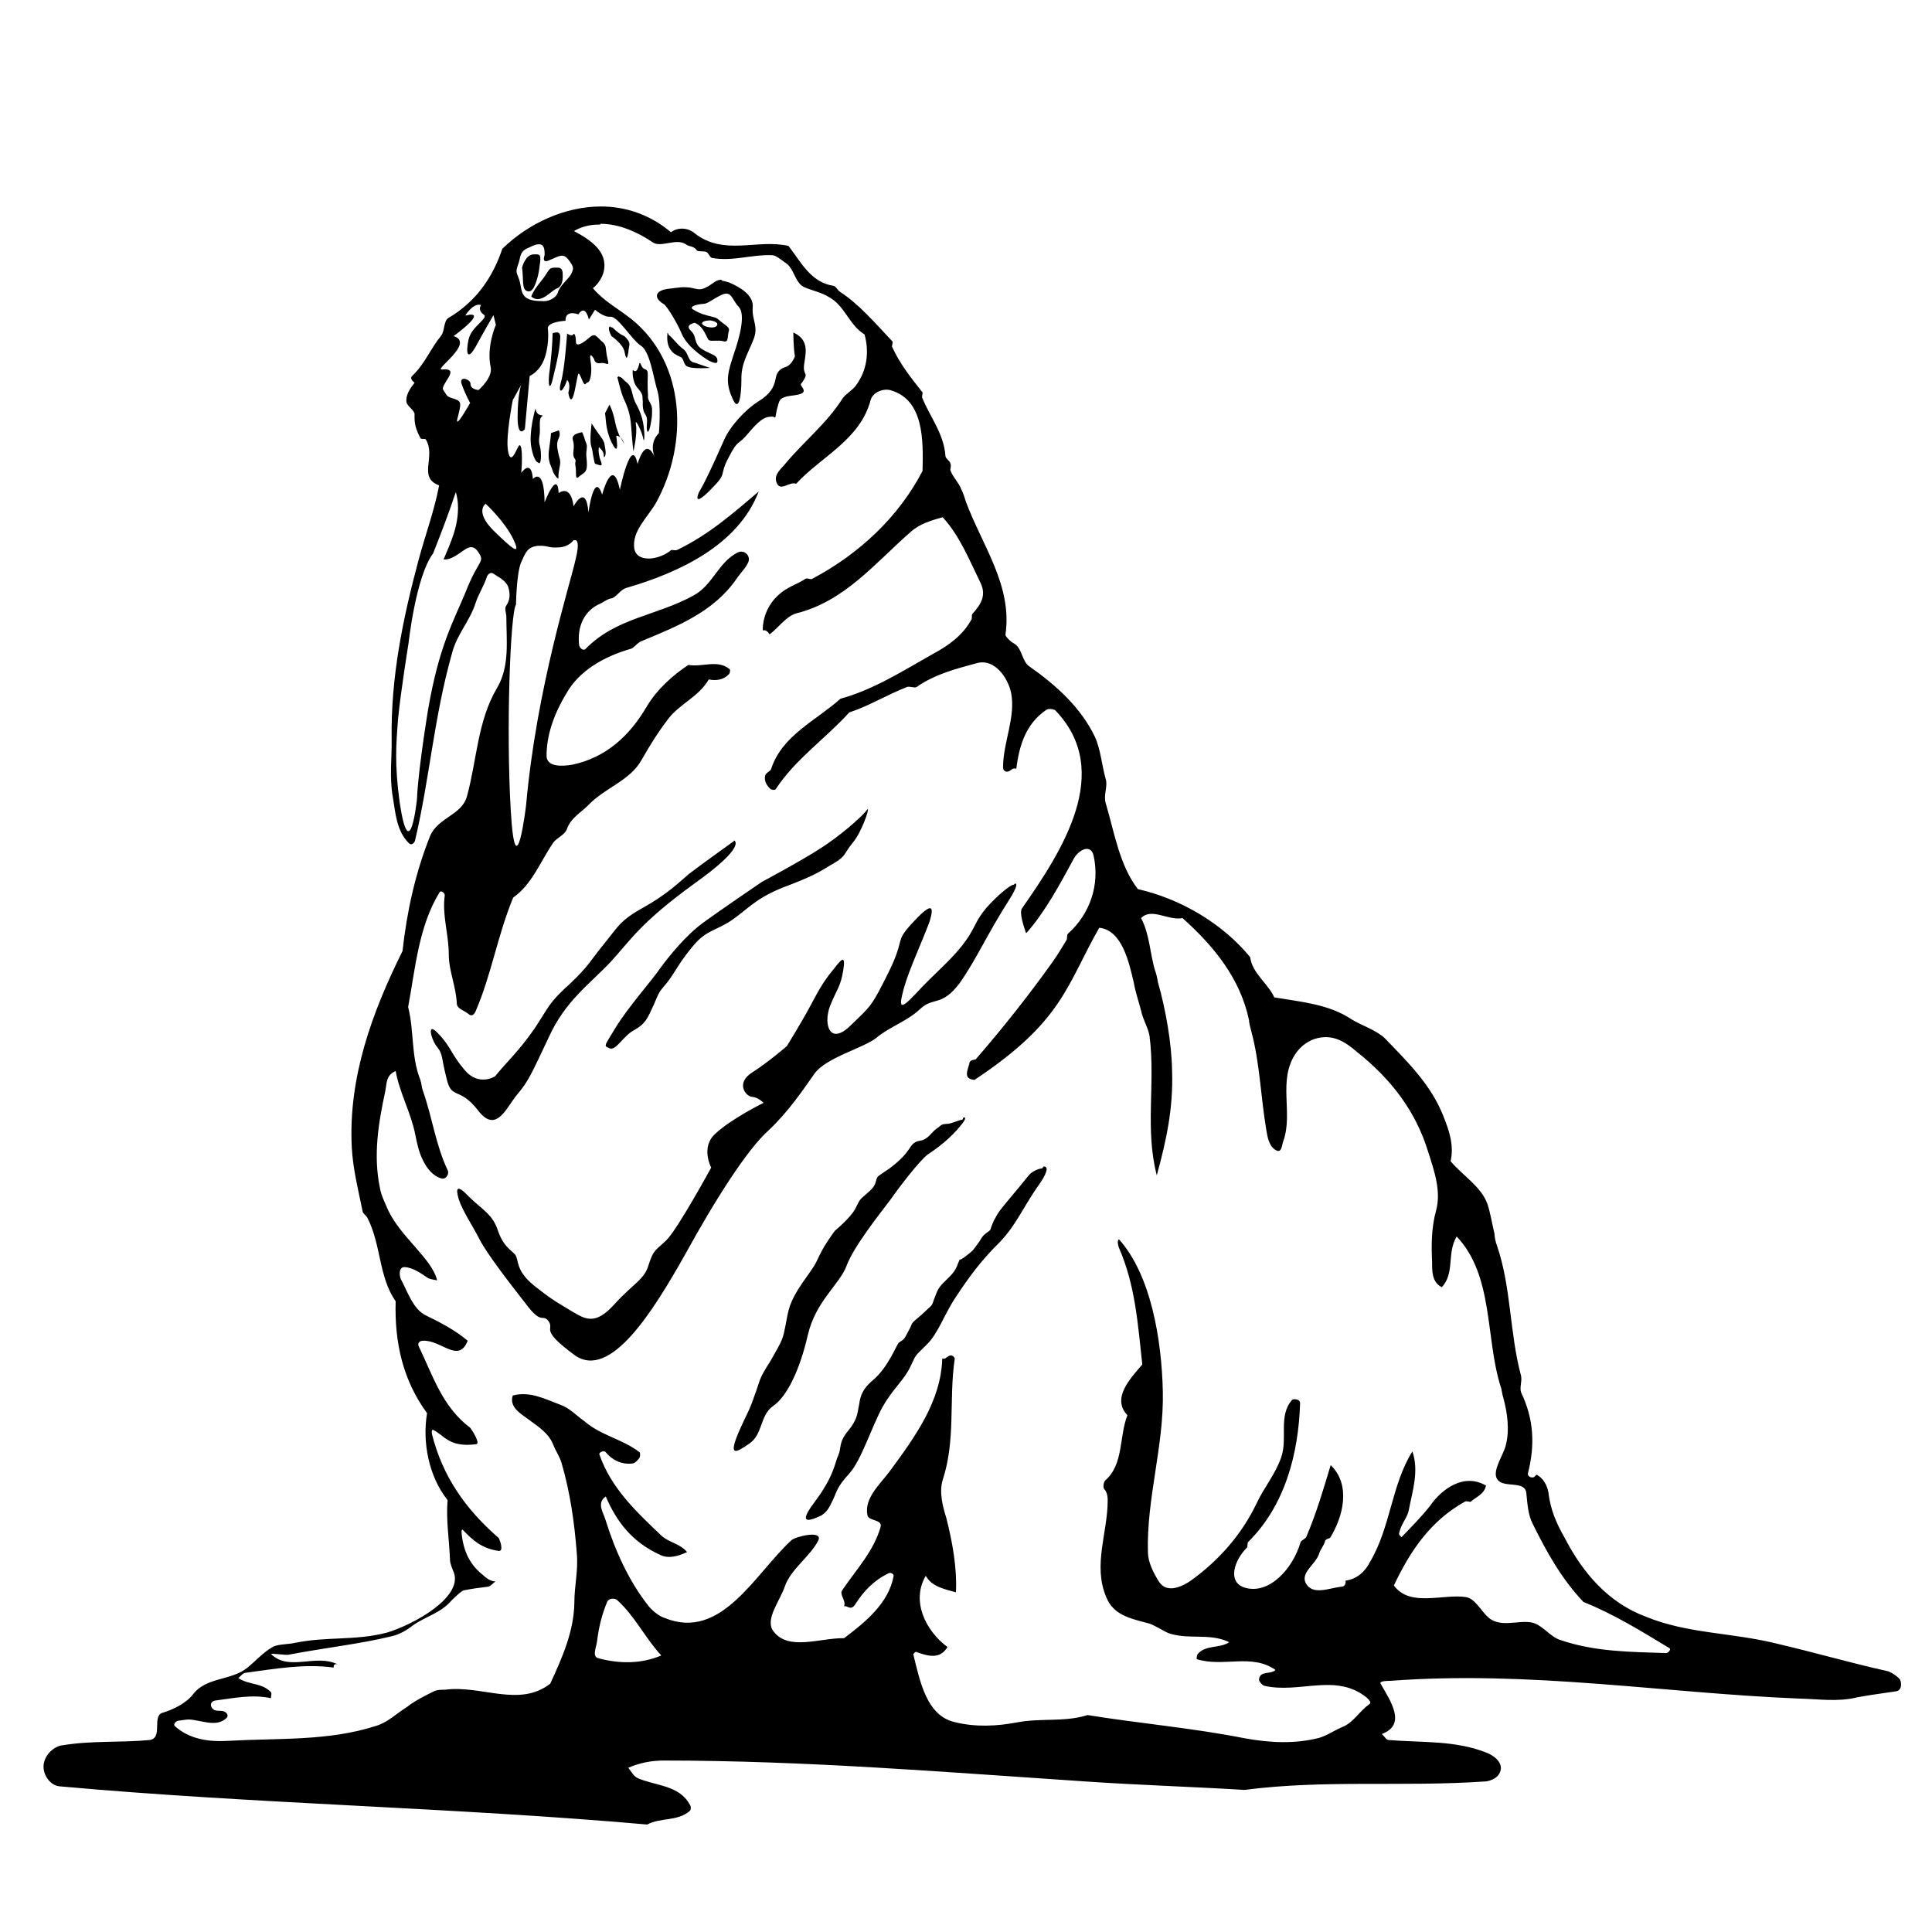 <?xml version="1.0" encoding="UTF-8" standalone="no"?>
<!-- Created with Inkscape (http://www.inkscape.org/) -->
<svg xmlns:dc="http://purl.org/dc/elements/1.1/" xmlns:cc="http://creativecommons.org/ns#" xmlns:rdf="http://www.w3.org/1999/02/22-rdf-syntax-ns#" xmlns:svg="http://www.w3.org/2000/svg" xmlns="http://www.w3.org/2000/svg" version="1.1" width="100%" height="100%" viewBox="0 0 48 48" id="svg2" xml:space="preserve">
<defs id="defs154" />
<path d="m 14.93,5.13 c -0.89,3.42e-4 -1.79,0.41 -2.45,1.05 -0.23,0.69 -0.64,1.31 -1.34,1.72 -0.12,0.07 -0.09,0.33 -0.18,0.44 -0.27,0.33 -0.41,0.71 -0.72,1.00 -0.06,0.06 1.45e-4,0.12 0.06,0.17 -0.12,0.15 -0.23,0.32 -0.20,0.49 0.03,0.10 0.20,0.20 0.20,0.29 -0.01,0.24 0.03,0.38 0.15,0.60 0.01,0.03 0.12,-1.45e-4 0.13,0.03 0.26,0.43 -0.21,0.94 0.33,1.14 -0.12,0.63 -0.34,1.22 -0.51,1.85 -0.40,1.49 -0.69,2.93 -0.67,4.44 0.01,0.49 -0.06,0.94 0.03,1.46 0.07,0.41 0.09,0.83 0.40,1.14 0.06,0.06 0.13,6e-6 0.15,-0.06 0.37,-1.57 0.47,-3.07 0.92,-4.66 0.12,-0.47 0.43,-0.78 0.58,-1.23 0.07,-0.23 0.21,-0.43 0.29,-0.68 0.03,-0.06 0.09,-0.12 0.17,-0.06 0.15,0.10 0.33,0.18 0.37,0.37 0.03,0.13 0.04,0.27 -0.07,0.43 -0.04,0.06 0.01,0.18 0.01,0.26 0,0.58 0.09,1.23 -0.23,1.77 -0.49,0.83 -0.50,1.79 -0.75,2.70 -0.13,0.46 -0.71,0.52 -0.91,0.97 -0.37,0.92 -0.58,1.88 -0.69,2.87 -0.75,1.51 -1.35,3.13 -1.26,4.88 0.03,0.54 0.16,1.05 0.27,1.59 0.01,0.06 0.10,0.10 0.13,0.18 0.33,0.66 0.27,1.45 0.69,2.05 -0.03,1.03 0.18,1.96 0.78,2.78 -0.12,0.72 0.04,1.57 0.51,2.16 -0.04,0.49 0.04,0.98 0.06,1.48 0,0.10 0.06,0.23 0.10,0.33 0.20,0.60 -0.95,1.26 -1.66,1.48 -0.80,0.21 -1.49,0.09 -2.31,0.26 -0.13,0.03 -0.40,0.03 -0.52,0.09 -0.24,0.13 -0.43,0.35 -0.64,0.52 -0.40,0.33 -1.02,0.23 -1.35,0.66 -0.18,0.23 -0.49,0.38 -0.75,0.46 -0.29,0.07 0.01,0.63 -0.33,0.68 -0.74,0.07 -1.43,0.01 -2.16,0.13 -0.16,0.01 -0.37,0.16 -0.44,0.35 -0.13,0.29 0.09,0.64 0.35,0.67 4.86,0.44 9.74,0.52 14.61,0.95 0.33,-0.18 0.75,-0.07 1.06,-0.34 0.03,-0.03 0.03,-0.12 0,-0.15 -0.26,-0.49 -0.85,-0.47 -1.29,-0.66 -0.10,-0.04 -0.17,-0.17 -0.24,-0.26 0.27,-0.12 0.57,-0.18 0.88,-0.18 3.53,0 7.01,0.29 10.48,0.52 1.31,0.09 2.64,0.13 3.95,0.21 1.99,-0.26 3.95,-0.07 5.97,-0.21 0.10,0 0.29,-0.07 0.35,-0.18 0.15,-0.23 -0.07,-0.43 -0.27,-0.52 -0.80,-0.33 -1.63,-0.26 -2.47,-0.33 -0.06,0 -0.10,-0.09 -0.17,-0.15 0.63,-0.23 0.21,-0.83 -0.03,-1.25 -0.04,-0.07 0.18,-0.07 0.24,-0.07 3.47,-0.26 6.76,0.30 10.14,0.44 0.49,0.01 0.98,0.09 1.46,-0.03 0.32,-0.06 0.63,-0.10 0.97,-0.15 0.16,-0.03 0.13,-0.24 0.09,-0.30 -0.06,-0.07 -0.20,-0.17 -0.30,-0.20 -0.95,-0.21 -1.83,-0.47 -2.78,-0.69 -1.09,-0.27 -2.19,-0.24 -3.22,-0.66 -0.94,-0.35 -1.57,-1.08 -2.03,-1.97 -0.20,-0.35 -0.35,-0.69 -0.40,-1.12 -0.03,-0.17 -0.12,-0.35 -0.29,-0.44 -0.01,-0.01 -0.04,0.04 -0.07,0.06 -0.09,0.03 -0.16,-0.04 -0.15,-0.09 0.18,-0.71 0.15,-1.35 -0.17,-2.02 -0.04,-0.12 0.03,-0.27 0,-0.41 -0.29,-1.08 -0.24,-2.19 -0.60,-3.24 -0.03,-0.07 -0.06,-0.21 -0.06,-0.29 -0.06,-0.24 -0.10,-0.52 -0.18,-0.75 -0.16,-0.43 -0.61,-0.69 -0.91,-1.05 0.09,-0.40 -0.04,-0.77 -0.18,-1.12 -0.30,-0.77 -0.88,-1.34 -1.46,-1.94 -0.23,-0.21 -0.55,-0.30 -0.83,-0.47 -0.55,-0.37 -1.25,-0.43 -1.91,-0.54 -0.16,-0.35 -0.55,-0.60 -0.60,-1.00 -0.69,-0.84 -1.73,-1.45 -2.79,-1.69 -0.46,-0.60 -0.58,-1.40 -0.80,-2.14 -0.06,-0.21 0.06,-0.41 0,-0.60 -0.10,-0.35 -0.12,-0.72 -0.27,-1.05 -0.35,-0.72 -0.94,-1.26 -1.62,-1.74 -0.20,-0.13 -0.18,-0.47 -0.40,-0.58 -0.10,-0.06 -0.20,-0.17 -0.20,-0.21 0.18,-1.22 -0.58,-2.22 -0.98,-3.30 -0.03,-0.09 -0.07,-0.23 -0.12,-0.32 -0.06,-0.16 -0.21,-0.30 -0.27,-0.47 0,-0.04 0.03,-0.10 0,-0.17 -0.01,-0.06 -0.12,-0.12 -0.12,-0.18 -0.04,-0.55 -0.37,-0.95 -0.57,-1.43 -0.03,-0.04 0.01,-0.12 0,-0.15 -0.29,-0.37 -0.55,-0.69 -0.75,-1.12 -0.03,-0.03 0.03,-0.12 0,-0.15 C 21.70,7.98 21.33,7.55 20.87,7.25 20.81,7.21 20.76,7.10 20.70,7.10 20.14,7.01 19.90,6.51 19.59,6.11 18.80,5.93 17.99,6.37 17.25,5.79 17.13,5.68 16.87,5.62 16.67,5.77 16.15,5.33 15.54,5.13 14.93,5.13 z m -0.01,0.43 c 0.45,0.00 0.92,0.20 1.31,0.47 0.21,0.12 0.58,-0.12 0.81,0.04 0.07,0.06 0.21,0.04 0.27,0.15 0.04,0.04 0.16,0.01 0.24,0.04 0.06,0.03 0.09,0.15 0.15,0.15 0.50,0.09 0.98,-0.09 1.48,-0.07 0.09,0 0.21,0.10 0.32,0.18 0.23,0.13 0.24,0.49 0.47,0.61 0.20,0.09 0.44,0.13 0.64,0.26 0.38,0.21 0.49,0.69 0.87,0.92 0.12,0.44 0.06,0.89 -0.21,1.26 -0.09,0.13 -0.24,0.20 -0.33,0.32 -0.40,0.63 -0.94,1.05 -1.42,1.62 -0.10,0.13 -0.30,0.27 -0.23,0.47 0.09,0.26 0.32,-0.03 0.49,0.04 0.61,-0.67 1.59,-1.09 1.85,-2.08 0.06,-0.21 0.34,-0.30 0.51,-0.24 0.81,0.24 0.80,1.23 0.78,2.00 -0.58,1.12 -1.55,2.05 -2.74,2.68 -0.04,0.03 -0.12,-0.03 -0.17,0 -0.13,0.09 -0.29,0.15 -0.43,0.23 -0.38,0.21 -0.63,0.60 -0.63,1.05 0.09,-0.01 0.12,0.03 0.17,0.10 0.23,-0.17 0.40,-0.44 0.66,-0.52 1.20,-0.30 1.94,-1.23 2.84,-2.02 0.23,-0.21 0.52,-0.29 0.80,-0.37 0.43,0.47 0.66,1.06 0.95,1.65 0.13,0.29 0.01,0.51 -0.21,0.75 -0.03,0.03 1.45e-4,0.12 -0.03,0.15 -0.21,0.38 -0.55,0.63 -0.94,0.84 -0.78,0.44 -1.48,0.89 -2.31,1.12 -0.60,0.54 -1.45,0.91 -1.72,1.74 -0.01,0.06 -0.13,0.09 -0.15,0.17 -0.03,0.12 0.03,0.24 0.13,0.33 0.03,0.03 0.12,0.03 0.13,0.01 0.49,-0.75 1.23,-1.25 1.83,-1.91 0.49,-0.16 0.94,-0.44 1.43,-0.63 0.07,-0.03 0.18,0.03 0.24,0 0.47,-0.33 1.01,-0.46 1.52,-0.60 0.43,-0.10 0.75,0.37 0.83,0.74 0.12,0.61 -0.20,1.23 -0.20,1.86 0,0.07 0.07,0.13 0.15,0.09 0.06,-0.03 0.09,-0.09 0.18,-0.06 0.07,-0.58 0.24,-1.12 0.74,-1.46 0.04,-0.04 0.18,-0.03 0.23,0.01 1.46,1.52 0.16,3.50 -0.83,4.92 -0.07,0.11 0.04,0.43 0.10,0.61 l 0.02,-0.01 c 0.46,-0.52 0.84,-1.23 1.18,-1.86 0.07,-0.11 0.20,-0.22 0.31,-0.22 0.07,5.26e-4 0.14,0.04 0.17,0.17 0.16,0.72 -0.09,1.45 -0.64,1.94 -0.03,0.03 -0.01,0.10 -0.03,0.15 -0.12,0.20 -0.23,0.38 -0.35,0.55 -0.57,0.80 -1.20,1.60 -1.91,2.42 -0.03,0.01 -0.12,0.01 -0.15,0.07 -0.04,0.20 -0.18,0.41 0.12,0.44 2.20,-1.46 2.28,-2.34 3.10,-3.78 0.57,0.06 0.74,0.86 0.86,1.37 0.04,0.23 0.12,0.46 0.18,0.69 0.04,0.21 0.18,0.43 0.21,0.63 0.15,1.18 -0.12,2.31 0.18,3.46 0.24,-0.88 0.41,-1.66 0.38,-2.59 -0.01,-0.69 -0.16,-1.54 -0.35,-2.20 -0.01,-0.07 -0.04,-0.21 -0.07,-0.29 -0.13,-0.41 -0.13,-0.89 -0.35,-1.31 0.26,-0.27 0.67,0.07 1.03,0 0.77,0.69 1.43,1.49 1.65,2.53 0,0.07 0.04,0.21 0.06,0.29 0.21,0.78 0.23,1.60 0.37,2.44 0.03,0.18 0.07,0.44 0.27,0.52 0.12,0.04 0.12,-0.16 0.15,-0.23 0.26,-0.71 -0.15,-1.52 0.32,-2.20 0.13,-0.18 0.32,-0.32 0.54,-0.37 0.40,-0.09 0.69,0.10 0.98,0.35 0.84,0.67 1.45,1.46 1.76,2.47 0.15,0.47 0.33,0.98 0.20,1.46 -0.12,0.44 -0.12,0.86 -0.10,1.28 0,0.23 -0.01,0.50 0.24,0.63 0.33,-0.35 0.12,-0.84 0.37,-1.26 0.92,0.97 0.71,2.50 1.09,3.72 0.03,0.07 0.04,0.21 0.07,0.29 0.10,0.37 0.16,0.80 0.06,1.18 -0.07,0.29 -0.44,0.75 -0.12,0.92 0.21,0.10 0.60,-0.01 0.63,0.26 0.03,0.27 0.04,0.54 0.16,0.77 0.35,0.71 0.72,1.37 1.26,1.94 0.75,0.30 1.43,0.72 2.14,1.15 0.04,0.03 -0.03,0.12 -0.09,0.12 -0.89,-0.03 -1.77,-0.03 -2.64,-0.33 -0.21,-0.07 -0.38,-0.30 -0.60,-0.40 -0.30,-0.13 -0.75,0.09 -1.08,-0.09 -0.24,-0.13 -0.38,-0.52 -0.64,-0.57 -0.58,-0.09 -1.40,0.26 -1.80,-0.29 0.40,-0.84 0.89,-1.59 1.76,-2.08 0.04,-0.03 0.12,0.01 0.15,0 0.13,-0.12 0.33,-0.18 0.38,-0.40 -0.54,-0.32 -1.09,0.07 -1.39,0.50 -0.21,0.27 -0.46,0.52 -0.71,0.78 -0.03,-0.03 -0.07,-0.06 -0.06,-0.09 0.04,-0.23 0.21,-0.40 0.24,-0.58 0.09,-0.47 0.26,-0.97 0.09,-1.46 -0.52,0.83 -0.54,1.88 -1.05,2.74 -0.12,0.24 -0.32,0.43 -0.61,0.47 0.01,0.09 -0.03,0.15 -0.10,0.15 -0.30,0.03 -0.72,0.23 -0.89,-0.09 -0.13,-0.26 0.24,-0.46 0.33,-0.72 0.03,-0.12 0.12,-0.20 0.15,-0.32 0.01,-0.06 0.13,-0.07 0.13,-0.09 0.32,-0.52 0.52,-1.31 0.01,-1.80 -0.18,0.60 -0.35,1.18 -0.60,1.77 -0.01,0.06 -0.13,0.09 -0.15,0.15 -0.18,0.63 -0.77,1.32 -1.40,1.12 -0.43,-0.15 -0.23,-0.69 0.06,-0.98 0.04,-0.03 0.01,-0.12 0.04,-0.15 0.92,-0.91 1.25,-2.20 1.29,-3.44 0.01,-0.12 -0.17,-0.12 -0.20,-0.09 -0.35,0.41 -0.10,0.94 -0.27,1.43 -0.15,0.43 -0.43,0.75 -0.61,1.14 -0.37,0.77 -0.92,1.40 -1.62,1.91 -0.21,0.15 -0.61,0.35 -0.81,0.03 -0.13,-0.21 -0.26,-0.46 -0.27,-0.71 -0.04,-1.35 0.40,-2.65 0.37,-4.01 -0.03,-1.31 -0.30,-2.90 -1.09,-3.78 -0.06,0.04 -0.01,0.18 0,0.21 0.41,0.94 0.47,1.91 0.58,2.90 -0.30,0.35 -0.77,0.84 -0.37,1.26 -0.21,0.54 -0.09,1.22 -0.55,1.62 -0.04,0.03 -0.06,0.17 -0.03,0.21 0.09,0.09 0.09,0.24 0.09,0.29 0,0.80 -0.37,1.60 -0.04,2.39 0.18,0.46 0.60,0.54 1.05,0.66 0.13,0.03 0.35,0.18 0.49,0.24 0.49,0.18 1.03,-0.01 1.52,0.23 -0.24,0.16 -0.58,0.06 -0.78,0.29 -0.03,0.03 -0.03,0.13 -0.03,0.13 0.66,0.21 1.37,-0.15 1.96,0.27 -0.13,0.12 -0.38,0.01 -0.41,0.23 -0.01,0.04 0.06,0.13 0.12,0.16 0.88,0.21 1.79,-0.33 2.56,0.30 0.06,0.06 0.12,0.12 0.06,0.16 -0.24,0.17 -0.38,0.43 -0.63,0.55 -0.23,0.09 -0.41,0.23 -0.63,0.29 -0.60,0.15 -1.20,0.12 -1.82,0.01 -1.31,-0.26 -2.62,-0.37 -3.92,-0.58 -0.57,0.18 -1.15,0.07 -1.74,0.18 -0.52,0.10 -1.05,0.12 -1.54,0 -0.72,-0.15 -0.88,-1.01 -1.05,-1.69 0,-0.01 0.06,-0.07 0.07,-0.06 0.32,0.12 0.60,0.18 0.78,-0.12 -0.54,-0.40 -0.91,-1.14 -0.54,-1.77 0.15,0.27 0.46,0.33 0.75,0.41 0.03,-0.61 -0.09,-1.26 -0.24,-1.85 -0.09,-0.29 -0.18,-0.63 -0.09,-0.94 0.33,-1.00 0.15,-2.00 0.30,-3.01 0,-0.04 -0.07,-0.12 -0.15,-0.07 -0.06,0.03 -0.09,0.09 -0.16,0.06 -0.03,1.06 -0.67,1.94 -1.31,2.81 -0.24,0.32 -0.63,0.66 -0.55,1.08 0.03,0.16 0.37,0.10 0.33,0.29 -0.17,0.60 -0.58,1.03 -0.95,1.57 -0.09,0.12 0.10,0.26 0.04,0.41 0.07,-0.04 0.16,0.12 0.27,-0.04 0.21,-0.33 0.46,-0.60 0.83,-0.78 0.07,-0.04 0.15,0.03 0.13,0.07 -0.12,0.67 -0.71,1.15 -1.23,1.54 -0.60,-0.01 -1.39,0.33 -1.76,-0.18 -0.21,-0.29 0.17,-0.75 0.29,-1.11 0.15,-0.43 0.64,-0.75 0.83,-1.14 0.12,-0.26 -0.55,-0.10 -0.66,-0.01 -0.91,0.83 -1.74,2.51 -3.15,1.94 -0.13,-0.04 -0.29,-0.16 -0.40,-0.29 -0.50,-0.63 -0.84,-1.39 -1.08,-2.16 -0.04,-0.15 -0.23,-0.41 0.01,-0.57 0.26,0.60 0.63,1.12 1.35,1.45 0.20,0.10 0.44,0.04 0.67,-0.07 -0.17,-0.21 -0.46,-0.24 -0.64,-0.41 -0.63,-0.60 -1.25,-1.18 -1.54,-2.02 -0.01,-0.04 0.09,-0.10 0.15,-0.06 0.16,0.20 0.40,0.32 0.66,0.29 0.07,0 0.13,-0.07 0.18,-0.13 0.03,-0.04 0.03,-0.13 0.01,-0.15 -0.43,-0.33 -0.95,-0.41 -1.37,-0.77 -0.21,-0.15 -0.37,-0.33 -0.60,-0.41 -0.40,-0.15 -0.75,-0.34 -1.18,-0.23 -0.09,0.27 0.16,0.43 0.37,0.58 0.24,0.18 0.51,0.34 0.63,0.63 0.06,0.16 0.16,0.30 0.21,0.46 0.21,0.72 0.32,1.46 0.38,2.25 0.04,0.43 -0.06,0.80 -0.06,1.22 -0.01,0.72 -0.30,1.37 -0.60,2.02 -0.77,0.60 -1.71,0.03 -2.61,0.15 -0.07,0 -0.18,0 -0.26,0.03 -0.24,0.12 -0.49,0.24 -0.69,0.40 -0.26,0.16 -0.47,0.38 -0.77,0.47 -1.18,0.38 -2.41,0.30 -3.66,0.37 -0.47,0.03 -0.97,-0.03 -1.34,-0.37 -0.04,-0.04 0.03,-0.12 0.09,-0.13 0.09,-0.01 0.20,-0.03 0.26,-0.03 0.30,0.01 0.69,0.21 0.94,-0.04 0.06,-0.06 1.44e-4,-0.13 -0.06,-0.16 -0.10,-0.04 -0.26,0.03 -0.32,-0.12 -0.03,-0.07 0.01,-0.13 0.09,-0.15 0.47,-0.06 0.92,-0.16 1.39,-0.06 0,-0.06 0.03,-0.12 0,-0.15 -0.23,-0.24 -0.54,-0.17 -0.81,-0.35 0.06,-0.04 0.10,-0.12 0.18,-0.13 0.74,-0.10 1.46,-0.23 2.19,-0.13 -0.01,-0.10 0.06,-0.09 0.10,-0.08 -0.55,-0.27 -1.20,0.18 -1.65,-0.25 -0.04,-0.04 0.37,0.03 0.43,0.01 0.95,-0.18 1.74,-0.26 2.57,-0.46 0.18,-0.04 0.37,-0.15 0.52,-0.27 0.35,-0.24 0.69,-0.30 0.97,-0.63 0.07,-0.06 0.23,-0.23 0.30,-0.24 0.20,-0.04 0.35,-0.06 0.60,-0.09 0.06,-0.01 0.12,-0.09 0.18,-0.13 -0.12,0 -0.24,-0.09 -0.30,-0.15 -0.33,-0.26 -0.49,-0.58 -0.54,-1.03 -0.01,-0.10 0.01,-0.12 0.03,-0.10 0.23,0.24 0.46,0.46 0.88,0.52 0.15,0.03 0.04,-0.27 0.01,-0.32 -0.83,-0.72 -1.40,-1.54 -1.66,-2.59 -0.01,-0.07 0.01,-0.12 0.04,-0.09 0.26,0.12 0.38,0.44 1.06,0.35 0.12,-0.01 -0.12,-0.38 -0.15,-0.41 -0.69,-0.52 -0.92,-1.28 -1.28,-2.03 -0.03,-0.07 0.03,-0.13 0.10,-0.13 0.46,-0.03 0.89,0.58 1.12,0 -0.32,-0.27 -0.69,-0.46 -1.06,-0.64 -0.30,-0.16 -0.43,-0.57 -0.60,-0.89 -0.04,-0.09 -0.06,-0.30 0.09,-0.30 0.21,0.01 0.40,0.15 0.58,0.27 0.02,0.02 0.12,0.04 0.23,0.06 C 10.74,31.28 9.95,30.73 9.64,30.06 9.56,29.87 9.47,29.70 9.44,29.52 9.27,28.70 9.40,27.91 9.57,27.12 c 0.04,-0.18 0.01,-0.41 0.26,-0.51 0.10,0.55 0.38,1.03 0.49,1.59 0.04,0.21 0.09,0.43 0.18,0.61 0.10,0.21 0.24,0.40 0.47,0.47 0.12,0.03 0.20,-0.13 0.15,-0.21 -0.30,-0.64 -0.38,-1.31 -0.61,-1.96 -0.03,-0.07 -0.04,-0.21 -0.07,-0.29 -0.23,-0.58 -0.15,-1.22 -0.30,-1.80 0.18,-0.97 0.26,-2.00 0.78,-2.85 0.03,-0.06 0.13,0.01 0.13,0.07 -0.07,0.50 0.10,0.97 0.10,1.48 0,0.40 0.18,0.78 0.20,1.22 0.01,0.13 0.20,0.17 0.30,0.26 0.07,0.06 0.13,7e-6 0.16,-0.06 0.40,-0.92 0.55,-1.90 0.94,-2.84 0.47,-0.33 0.67,-0.89 1.00,-1.37 0.09,-0.12 0.27,-0.18 0.33,-0.32 0.10,-0.29 0.33,-0.40 0.54,-0.61 0.41,-0.43 1.03,-0.60 1.32,-1.12 0.21,-0.37 0.41,-0.69 0.67,-1.03 0.29,-0.37 0.75,-0.54 1.00,-0.97 0.18,0.04 0.37,0.01 0.50,-0.13 0.03,-0.03 0.04,-0.12 0.01,-0.13 -0.30,-0.24 -0.66,-0.04 -1.02,-0.10 -0.40,0.27 -0.77,0.60 -1.03,1.03 -0.43,0.74 -1.03,1.28 -1.86,1.45 -0.23,0.04 -0.61,0.06 -0.63,-0.20 -0.01,-0.55 0.21,-1.11 0.49,-1.57 0.32,-0.57 0.94,-0.92 1.60,-1.11 0.10,-0.03 0.16,-0.16 0.29,-0.20 0.89,-0.37 1.77,-0.72 2.34,-1.54 0.10,-0.15 0.23,-0.27 0.29,-0.41 0.07,-0.16 -0.10,-0.33 -0.27,-0.24 -0.47,0.24 -0.61,0.80 -1.08,1.06 -0.94,0.52 -1.93,0.55 -2.70,1.34 -0.06,0.04 -0.13,-0.03 -0.15,-0.09 -0.06,-0.46 0.12,-0.88 0.54,-1.05 0.06,-0.03 0.15,-0.10 0.24,-0.12 0.13,-0.01 0.23,-0.21 0.38,-0.26 1.31,-0.38 2.79,-1.06 3.30,-2.40 -0.63,0.54 -1.25,1.08 -2.02,1.45 -0.06,0.03 -0.13,-0.01 -0.16,0.01 -0.27,0.23 -0.83,0.33 -0.91,-0.03 -0.07,-0.44 0.32,-0.77 0.54,-1.15 C 17.11,11.02 17.04,9.02 15.69,7.93 15.35,7.66 15.01,7.49 14.73,7.16 14.87,7.05 14.97,6.88 15.00,6.74 15.11,6.25 14.67,5.96 14.26,5.74 c 0.19,-0.11 0.40,-0.16 0.61,-0.16 0.01,-3.42e-4 0.02,-8.38e-4 0.04,-7.53e-4 z M 8.57,41.57 c 0.00,0.00 0.01,0.00 0.01,0.00 0.01,0.00 0.00,-0.00 -0.01,-0.00 z M 13.39,6.07 c 0.00,-3.61e-4 0.01,-1.15e-4 0.01,0 0.08,0.00 0.14,0.06 0.13,0.27 0,0 -0.09,0.23 0.13,0.12 0.24,-0.10 0.33,-0.18 0.47,0 0.13,0.18 0.13,0.20 0.06,0.35 -0.07,0.13 -0.29,0.29 -0.33,0.46 -0.06,0.16 -0.27,0.23 -0.40,0.21 -0.09,0 -0.29,-4.36e-4 -0.41,-0.10 -0.12,-0.12 -0.09,-0.24 -0.15,-0.43 -0.06,-0.18 -0.10,-0.18 -0.03,-0.37 0.07,-0.18 0.03,-0.32 0.23,-0.41 0.09,-0.04 0.19,-0.10 0.28,-0.10 z m -0.10,0.25 c -0.01,4.24e-4 -0.02,0.00 -0.03,0.00 -0.21,0 -0.29,0.33 -0.29,0.33 0.04,0.27 -0.01,0.54 0.12,0.58 0.13,0.06 0.20,-0.15 0.20,-0.15 0,0 0.06,-0.12 0.10,-0.35 0.05,-0.36 0.07,-0.42 -0.10,-0.41 z m 0.54,0.33 c -0.02,-9.41e-5 -0.04,0.00 -0.07,0.00 -0.15,0.01 -0.12,0.10 -0.33,0.35 -0.21,0.26 -0.23,0.37 -0.23,0.37 0.24,0.20 0.49,-0.15 0.63,-0.20 0.12,-0.04 0.16,-0.18 0.15,-0.35 0,-0.13 -0.04,-0.17 -0.13,-0.17 z m 4.09,0.30 c -0.12,0.00 -0.19,0.08 -0.32,0.16 -0.18,0.10 -0.21,0.09 -0.43,0.04 -0.21,-0.03 -0.26,-0.01 -0.60,0.03 -0.35,0.06 -0.29,0.26 -0.07,0.38 l 7.55e-4,0 c 0.07,0.06 0.30,0.41 0.44,0.74 0.13,0.30 0.49,0.55 0.67,0.66 0.18,0.09 0.23,0.07 0.21,-0.03 -0.01,-0.10 -0.15,-0.13 -0.30,-0.21 -0.13,-0.07 -0.20,-0.12 -0.24,-0.27 -0.04,-0.15 -0.04,-0.15 -0.15,-0.27 -0.09,-0.12 0.13,-0.16 0.13,-0.16 0.24,0.10 0.29,0.38 0.35,0.43 0.06,0.04 0.23,-0.01 0.37,0.03 0.12,0.03 0.09,-0.10 0.12,-0.23 C 18.15,8.13 18.04,8.10 17.90,7.98 17.76,7.86 17.78,7.90 17.58,7.84 17.36,7.78 17.35,7.76 17.22,7.69 17.10,7.61 17.33,7.56 17.47,7.55 c 0.12,0 0.23,-0.12 0.47,-0.23 0.24,-0.10 0.24,0.12 0.41,0.30 0.18,0.18 0.03,0.75 -0.12,1.18 -0.13,0.41 -0.23,0.66 -0.04,1.08 0.16,0.40 0.23,-0.03 0.23,-0.44 -0.01,-0.40 0.15,-0.63 0.29,-0.98 0.15,-0.35 -0.03,-0.49 -0.01,-0.81 0.04,-0.32 -0.33,-0.52 -0.58,-0.63 -0.06,-0.02 -0.11,-0.03 -0.15,-0.04 -0.00,-3.6e-4 -0.01,-3.65e-4 -0.02,0 z m -6.04,0.62 c 0.02,-8.31e-4 0.05,0.00 0.07,0.01 0,0 -0.09,0.12 0.06,0.23 0.16,0.09 -0.30,0.29 -0.37,0.63 -0.07,0.33 -0.03,0.54 0.18,0.17 0.20,-0.37 0.44,-0.78 0.44,-0.78 l 0.06,0.24 c 0,0 -0.24,0.54 -0.13,1.05 0.06,0.26 -0.30,0.57 -0.30,0.57 0,0 -0.20,-0.01 -0.20,-0.15 0.01,-0.12 -0.32,-0.23 -0.21,0.03 0.10,0.27 0.20,0.44 0.20,0.44 0,0 -0.43,0.77 -0.30,0.33 0.07,-0.29 0.10,-0.37 -0.09,-0.43 -0.21,-0.06 -0.17,-0.07 -0.27,-0.21 -0.12,-0.13 0.47,-0.57 -0.04,-0.52 -0.21,0.01 0.83,-0.66 0.29,-0.83 0,0 0.91,-0.66 0.29,-0.51 0,0 0.16,-0.27 0.34,-0.27 z m 2.91,0.13 c 0,0 0.20,0.18 0.37,0.17 0.18,-0.03 0.52,0.55 0.75,0.71 0.24,0.13 0.32,0.80 0.43,1.15 0.09,0.35 0.03,1.03 0.03,1.03 -0.23,0.23 -0.14,0.52 -0.10,0.61 -0.24,-0.57 -0.43,0.16 -0.43,0.16 -0.15,-0.75 -0.44,0.64 -0.44,0.64 -0.18,-0.88 -0.44,0.12 -0.44,0.12 -0.20,-0.61 -0.34,0.44 -0.34,0.44 -0.06,-0.74 -0.37,-0.15 -0.37,-0.15 -0.07,-0.57 -0.37,-0.33 -0.37,-0.33 -0.03,-0.60 -0.35,0.23 -0.35,0.23 -0.01,-0.91 -0.29,-0.58 -0.29,-0.58 -0.04,-0.52 -0.29,-0.15 -0.29,-0.15 0.03,-0.30 0.03,-0.81 -0.07,-0.66 -0.09,0.17 -0.20,0.46 -0.26,0.10 -0.06,-0.35 0.12,-1.25 0.12,-1.25 l 0.21,-0.38 c 0,0 -0.09,0.23 -0.09,0.80 0,0.55 0.18,0.30 0.18,0.30 l 0.12,-1.32 c 0,0 0.26,-0.10 0.38,-0.47 0.12,-0.38 0.07,-0.72 0.07,-0.72 0.01,-0.16 0.44,-0.18 0.44,-0.18 -0.01,-0.29 0.32,-0.16 0.32,-0.16 0.18,-0.27 0.26,0.13 0.26,0.13 l 0.15,-0.24 z m 2.85,0.26 c 0.10,0.01 0.20,0.06 0.18,0.10 0,0.06 -0.09,0.09 -0.20,0.07 -0.10,-0.01 -0.18,-0.06 -0.18,-0.10 0.01,-0.04 0.09,-0.07 0.20,-0.07 z m -2.47,0.15 c -0.04,0.00 -0.08,0.04 0.02,0.24 l 7.55e-4,0 c 0,0 0.30,0.20 0.33,0.41 0.04,0.21 0.07,0.13 0.09,-0.01 0.01,-0.15 0.06,-0.21 -0.01,-0.30 -0.07,-0.09 -0.07,-0.09 -0.15,-0.13 -0.09,-0.04 -0.23,-0.18 -0.23,-0.18 0,0 -0.02,-0.01 -0.05,-0.01 z m 4.54,0.13 c 5.26e-4,2.41e-4 0.00,5.18e-4 0.00,7.54e-4 0,-6.2e-6 0,-7.54e-4 0,-7.54e-4 l -0.00,0 z m 0.00,7.54e-4 c 0,0.00 -1.93e-4,0.41 0.04,0.61 0,0 -0.07,0.20 -0.21,0.26 -0.13,0.04 -0.24,0.10 -0.27,0.30 -0.04,0.21 -0.13,0.38 -0.44,0.57 -0.29,0.18 -0.69,0.60 -0.84,0.95 -0.16,0.35 -0.23,0.52 -0.38,0.83 -0.15,0.32 -0.24,0.46 -0.24,0.46 0,0 -0.20,0.43 0.27,-0.04 0.47,-0.47 0.20,-0.32 0.46,-0.81 0.26,-0.50 0.21,-0.26 0.52,-0.64 0.32,-0.38 0.43,-0.37 0.55,-0.38 0.12,-0.01 0.07,0.13 0.13,-0.17 0.07,-0.27 0.07,-0.27 0.24,-0.33 0.18,-0.04 0.51,-0.03 0.41,-0.20 -0.09,-0.15 -0.06,-0.06 0.03,-0.23 0.10,-0.17 -0.04,-0.10 0,-0.38 0.04,-0.27 0.13,-0.60 -0.27,-0.78 z m -5.90,0.02 c -0.04,0.00 -0.08,0.02 -0.08,0.02 -0.01,0.32 -0.03,0.54 -0.07,0.89 -0.06,0.37 -0.01,0.66 0.10,0.13 0.13,-0.52 0.15,-0.74 0.16,-0.92 0.00,-0.11 -0.05,-0.13 -0.11,-0.12 z m 2.78,0.01 c -0.01,-0.00 -0.01,0.00 -0.01,0.03 l 7.56e-4,0 c -0.04,0.44 0.23,0.52 0.33,0.57 0.09,0.04 0.06,0.20 0.18,0.24 0.12,0.06 0.55,0.03 0.55,0.03 0,0 -0.17,-0.06 -0.38,-0.13 C 17.07,8.98 17.13,8.78 16.96,8.66 16.82,8.56 16.67,8.34 16.62,8.33 z m -2.50,0.01 c 0,0 -0.06,0.89 -0.15,1.20 -0.09,0.32 0.04,0.29 0.15,-0.04 0,0 0.10,0.07 0.03,0.32 0,0 0.06,0.40 0.16,-0.06 0.10,-0.47 0.07,-0.51 0.17,-0.29 0.09,0.23 0.09,0.10 0.15,0.09 0.07,-0.01 0.12,-0.27 0.07,-0.55 -0.04,-0.26 0.09,-0.03 0.09,-0.03 0,0 0.01,0.13 0.17,0.10 0.13,-0.03 0.23,0.13 0.16,-0.12 -0.06,-0.26 1.69e-4,-0.32 -0.15,-0.43 -0.13,-0.12 -0.16,-0.20 -0.29,-0.09 -0.10,0.09 -0.32,0.26 -0.34,0.13 0,-0.13 -0.03,-0.26 -0.07,-0.20 -0.04,0.06 -0.16,-0.03 -0.16,-0.03 z m 1.80,0.74 c -0.00,-9.00e-4 -0.01,0.00 -0.01,0.03 -0.03,0.10 -0.06,0.23 -0.16,0.14 -4.36e-4,0.00 -0.03,0.29 0.13,0.46 0.15,0.17 0.10,0.20 0.12,0.32 0,0.09 -0.01,0.15 0.03,0.27 0.06,0.10 0.09,0.13 0.07,0.32 -0.01,0.20 0.04,0.24 0.09,0.01 0.04,-0.23 0.04,-0.21 0.04,-0.38 0.01,-0.16 -0.12,-0.24 -0.10,-0.35 0,-0.10 -0.01,-0.09 -0.01,-0.32 0,-0.24 0.03,-0.32 -0.07,-0.35 -0.08,-0.02 -0.10,-0.15 -0.12,-0.15 z M 15.38,9.35 c -0.03,0.00 -0.04,0.03 -0.04,0.03 0,0 0.09,0.38 0.15,0.51 l -7.56e-4,0 c 0.20,0.41 0.18,0.61 0.21,0.95 0.03,0.35 0.04,0.37 0.04,0.37 0,0 0.10,-0.43 0.06,-0.66 -0.04,-0.21 0.15,0.17 0.18,0.34 0.03,0.18 0.06,-0.18 -0.03,-0.51 -0.10,-0.33 -0.18,-0.33 -0.24,-0.61 -0.06,-0.26 -0.13,-0.24 -0.23,-0.35 -0.04,-0.05 -0.08,-0.06 -0.10,-0.06 z m -0.23,0.69 -0.12,0.23 c 0.03,0.10 -3.23e-4,0.37 0.16,0.71 0.16,0.33 0.16,0.12 0.12,-0.15 0,0 0.04,-0.02 0.10,0.04 -0.04,-0.09 -0.09,-0.21 -0.12,-0.35 -0.06,-0.32 -0.15,-0.47 -0.15,-0.47 z m 0.27,0.83 c 0.05,0.10 0.09,0.16 0.09,0.16 -0.03,-0.08 -0.06,-0.13 -0.09,-0.16 z m -2.12,-0.71 c 0,0 -0.17,0.58 -0.10,0.95 0.07,0.38 0.17,0.38 0.17,0.38 0,0 0.07,0.10 0.07,-0.17 0,-0.27 -0.07,-0.26 -0.04,-0.47 0.04,-0.21 -0.03,-0.43 0.06,-0.50 0.09,-0.07 -0.12,0.03 -0.15,-0.18 z m 1.40,0.35 c 0,0 -0.06,0.44 -0.01,0.58 0.04,0.12 0.03,0.16 0.06,0.30 0.03,0.13 0.01,0.13 0.09,0.15 0.09,0.03 0.15,0.06 0.07,-0.13 -0.06,-0.20 -0.03,-0.30 -0.03,-0.30 0,0 0.13,0.10 0.12,0.21 0,0.09 0.07,1.6e-5 0.04,-0.15 -0.03,-0.15 -2.96e-4,-0.15 -0.10,-0.30 -0.12,-0.16 -0.24,-0.35 -0.24,-0.35 z m -0.81,0.18 -0.20,0.07 c -0.03,0.38 -0.10,0.52 -0.03,0.75 0.09,0.21 0.07,0.23 0.16,0.34 0.09,0.09 0.03,0.04 0.07,-0.17 0.04,-0.21 0.04,-0.21 -0.01,-0.38 -0.04,-0.18 -0.06,-0.29 0,-0.41 0.06,-0.12 0,-0.20 0,-0.20 z m 0.57,0.05 c -9.35e-4,4.92e-4 -7.55e-4,0.00 -7.55e-4,0.00 0,0 -0.27,0.03 -0.23,0.18 0.07,0.21 -0.03,0.35 0.04,0.46 0.07,0.10 -3e-6,0.06 0.03,0.21 0.03,0.15 -0.03,0.37 0.10,0.24 0.13,-0.10 0.20,-0.10 0.18,-0.37 -0.03,-0.26 0,-0.26 0,-0.34 0.01,-0.09 -0.03,-0.12 -0.07,-0.27 -0.04,-0.11 -0.05,-0.12 -0.06,-0.12 z m -3.15,1.45 c 0,0 0.18,0.40 -0.04,1.08 -0.07,0.21 -0.16,0.42 -0.25,0.63 0.05,0.00 0.12,-0.00 0.20,-0.04 0.30,-0.13 0.46,-0.43 0.66,-0.15 0.18,0.27 0.01,0.18 -0.30,0.97 -0.32,0.78 -0.67,1.35 -0.95,2.98 -0.26,1.62 -0.27,2.19 -0.27,2.19 0,0 -0.18,1.74 -0.43,0.09 -0.13,-0.97 -0.09,-1.43 -0.04,-2.08 0.06,-0.64 0.26,-1.88 0.26,-1.88 0,0 0.18,-1.66 0.61,-2.23 0.17,-0.43 0.38,-0.97 0.57,-1.54 z m 0.75,0.32 c 0,0 0.47,0.43 0.69,0.88 0.21,0.44 -0.01,0.26 -0.49,-0.21 -0.47,-0.47 -0.20,-0.66 -0.20,-0.66 z m 2.23,0.91 c 0.04,-0.00 0.12,0.04 0.01,0.48 -0.13,0.60 -0.97,3.19 -1.23,6.11 0,0 -0.26,2.17 -0.38,0.13 -0.12,-2.03 -0.01,-4.92 0.13,-5.12 0,0 0.01,-0.74 0.12,-1.03 0.12,-0.27 0.16,-0.40 0.43,-0.43 0.26,-0.01 0.24,0.06 0.51,0.04 0.26,-0.01 0.37,-0.18 0.37,-0.18 0,0 0.01,-0.00 0.02,-0.00 z m 7.29,6.66 c -0.00,-7.6e-4 -0.01,0.01 -0.03,0.03 -0.15,0.20 -0.71,0.68 -1.17,0.97 -0.46,0.30 -1.45,0.83 -1.45,0.83 l -7.54e-4,0 c 0,0 -1.06,0.72 -1.48,1.03 -0.41,0.30 -0.84,0.83 -1.05,1.12 -0.18,0.27 -0.81,0.98 -1.11,1.48 -0.30,0.49 -0.29,0.44 -0.13,0.51 0.16,0.04 0.33,-0.32 0.60,-0.46 0.27,-0.15 0.32,-0.27 0.49,-0.64 0.15,-0.37 0.15,-0.32 0.35,-0.57 0.18,-0.24 0.29,-0.49 0.63,-0.89 0.33,-0.40 0.60,-0.37 1.01,-0.67 0.41,-0.30 0.60,-0.55 1.37,-0.83 0.75,-0.29 0.80,-0.37 1.12,-0.55 0.30,-0.18 0.23,-0.23 0.47,-0.52 0.20,-0.24 0.40,-0.81 0.36,-0.82 z m -3.35,0.82 c 0,0 -0.81,0.58 -1.11,0.81 -0.27,0.23 -0.55,0.51 -1.14,0.84 -0.60,0.33 -0.64,0.50 -0.98,0.91 -0.33,0.40 -0.35,0.52 -0.86,1.00 -0.52,0.47 -0.49,0.54 -0.87,1.11 -0.40,0.57 -0.67,0.80 -0.97,1.17 l -7.54e-4,7.55e-4 c 0,0 -0.40,0.26 -0.75,-0.15 -0.35,-0.41 -0.34,-0.58 -0.66,-0.91 -0.30,-0.33 -0.18,0.15 -0.03,0.33 0.15,0.18 0.10,0.26 0.24,0.80 0.12,0.52 0.32,0.18 0.78,0.78 0.46,0.60 0.71,-0.10 0.98,-0.41 0.27,-0.32 0.34,-0.49 0.77,-1.40 0.41,-0.91 1.01,-1.32 1.54,-1.88 0.52,-0.57 0.74,-0.97 2.07,-1.94 1.34,-0.95 1.00,-1.08 1.00,-1.08 z m 6.96,1.08 c -0.12,0.00 -0.60,0.45 -0.76,0.67 -0.24,0.32 -0.21,0.44 -0.54,0.86 -0.32,0.40 -0.71,0.71 -1.14,1.18 -0.43,0.46 -0.41,0.30 -0.29,-0.15 0.13,-0.46 0.44,-1.12 0.63,-1.63 0.16,-0.50 -0.01,-0.43 -0.44,0.04 -0.43,0.47 -0.15,0.34 -0.57,1.20 -0.43,0.86 -0.43,0.83 -0.94,1.32 -0.52,0.52 -0.69,-0.01 -0.52,-0.47 0.17,-0.43 0.26,-0.47 0.33,-0.89 0.07,-0.43 -0.06,-0.26 -0.24,-0.03 -0.20,0.24 -0.33,0.44 -0.55,0.86 -0.21,0.40 -0.61,1.05 -0.61,1.05 l -7.54e-4,-0.00 c 0,0 -0.46,0.40 -0.87,0.66 -0.40,0.26 -0.16,0.58 0,0.60 0.16,0.01 0.29,0.15 0.29,0.15 0,0 -0.81,0.40 -1.20,0.77 -0.37,0.33 -0.10,0.84 -0.10,0.84 0,0 -0.83,1.52 -1.11,1.80 -0.27,0.26 -0.32,0.23 -0.44,0.60 -0.10,0.38 -0.38,0.47 -0.86,1.00 -0.47,0.52 -0.71,0.37 -1.05,0.17 -0.32,-0.20 -0.44,-0.24 -0.94,-0.64 -0.47,-0.38 -0.37,-0.63 -0.47,-0.77 -0.12,-0.13 -0.29,-0.20 -0.43,-0.60 -0.13,-0.40 -0.38,-0.51 -0.71,-0.83 -0.30,-0.32 -0.35,-0.24 -0.26,0.06 0.10,0.30 0.33,0.63 0.52,1.00 0.18,0.35 0.72,1.05 1.15,1.60 0.41,0.55 0.41,0.21 0.57,0.44 0.13,0.21 -0.24,0.18 0.64,0.83 0.89,0.63 1.96,-1.12 2.73,-2.48 0.75,-1.37 1.56,-2.64 2.08,-3.10 0.50,-0.47 0.86,-1.01 1.15,-1.42 0.29,-0.40 1.22,-0.63 1.54,-0.89 0.32,-0.27 0.77,-0.41 1.09,-0.72 0.33,-0.30 0.52,-0.04 0.97,-0.63 0.43,-0.61 0.69,-1.23 1.25,-2.10 0.17,-0.28 0.19,-0.38 0.13,-0.38 z m -1.28,5.84 c -0.07,0.00 -0.23,0.08 -0.35,0.10 -0.21,0.01 -0.15,0.03 -0.29,0.12 -0.13,0.09 -0.21,0.27 -0.41,0.30 -0.18,0.03 -0.21,0.12 -0.29,0.23 -0.07,0.10 -0.18,0.24 -0.47,0.46 -0.29,0.20 -0.30,0.18 -0.33,0.29 -0.03,0.10 -0.03,0.16 -0.23,0.33 -0.21,0.18 -0.17,0.15 -0.29,0.38 -0.12,0.23 -0.51,0.55 -0.51,0.55 l 0.00,0 c 0,0 -0.26,0.35 -0.38,0.61 -0.13,0.27 -0.09,0.21 -0.43,0.69 -0.33,0.49 -0.34,0.66 -0.41,1.03 -0.07,0.35 -0.06,0.35 -0.37,0.89 -0.33,0.52 -0.24,0.44 -0.41,0.89 -0.15,0.43 -0.15,0.35 -0.40,0.92 -0.24,0.58 -0.06,0.49 0.27,0.26 0.35,-0.23 0.26,-0.70 0.60,-0.94 0.34,-0.23 0.66,-0.89 0.86,-1.76 0.20,-0.86 0.80,-1.26 0.97,-1.74 0.18,-0.47 0.80,-1.25 1.08,-1.62 0.26,-0.37 0.71,-0.95 0.92,-1.12 0.24,-0.16 0.57,-0.40 0.84,-0.74 0.12,-0.15 0.12,-0.19 0.06,-0.19 z m 1.98,1.21 c -0.09,-0.00 -0.26,0.08 -0.33,0.17 -0.12,0.15 -0.30,0.37 -0.52,0.63 -0.21,0.26 -0.21,0.24 -0.35,0.50 -0.12,0.27 -0.04,0.20 -0.18,0.30 -0.15,0.12 -0.10,0.12 -0.24,0.30 -0.13,0.18 -0.09,0.13 -0.29,0.29 -0.20,0.15 -0.10,-1.4e-5 -0.17,0.15 -0.06,0.16 -0.09,0.23 -0.30,0.43 -0.21,0.20 -0.21,0.24 -0.30,0.47 -0.07,0.21 -0.03,0.12 -0.32,0.40 -0.32,0.27 -0.18,0.15 -0.32,0.40 -0.12,0.24 -0.12,0.20 -0.24,0.29 l 0.00,0 c -0.06,0.06 -0.26,0.60 -0.63,0.92 -0.37,0.30 -0.33,0.55 -0.37,0.69 -0.03,0.15 -0.03,0.30 -0.26,0.58 -0.24,0.29 -0.16,0.41 -0.24,0.60 -0.09,0.18 -0.09,0.50 -0.60,1.18 -0.50,0.66 0.04,0.38 0.18,0.32 0.13,-0.09 0.18,-0.16 0.29,-0.40 0.10,-0.21 0.09,-0.30 0.40,-0.64 0.30,-0.33 0.55,-1.15 0.83,-1.66 0.27,-0.47 0.54,-0.67 0.69,-1.00 0.16,-0.33 0.09,-0.23 0.40,-0.54 0.30,-0.29 0.44,-0.77 0.75,-1.22 0.29,-0.44 0.61,-0.88 1.06,-1.32 0.44,-0.46 0.57,-0.86 1.02,-1.49 0.20,-0.30 0.18,-0.40 0.08,-0.40 z m -10.66,10.69 c 0.04,0.00 0.08,0.01 0.11,0.04 0.44,0.40 0.69,0.94 1.09,1.37 -0.50,0.21 -1.03,0.21 -1.56,0.07 -0.18,-0.04 -0.04,-0.30 -0.03,-0.47 0.04,-0.32 0.12,-0.63 0.24,-0.92 0.02,-0.06 0.08,-0.09 0.13,-0.09 z" />
</svg>
